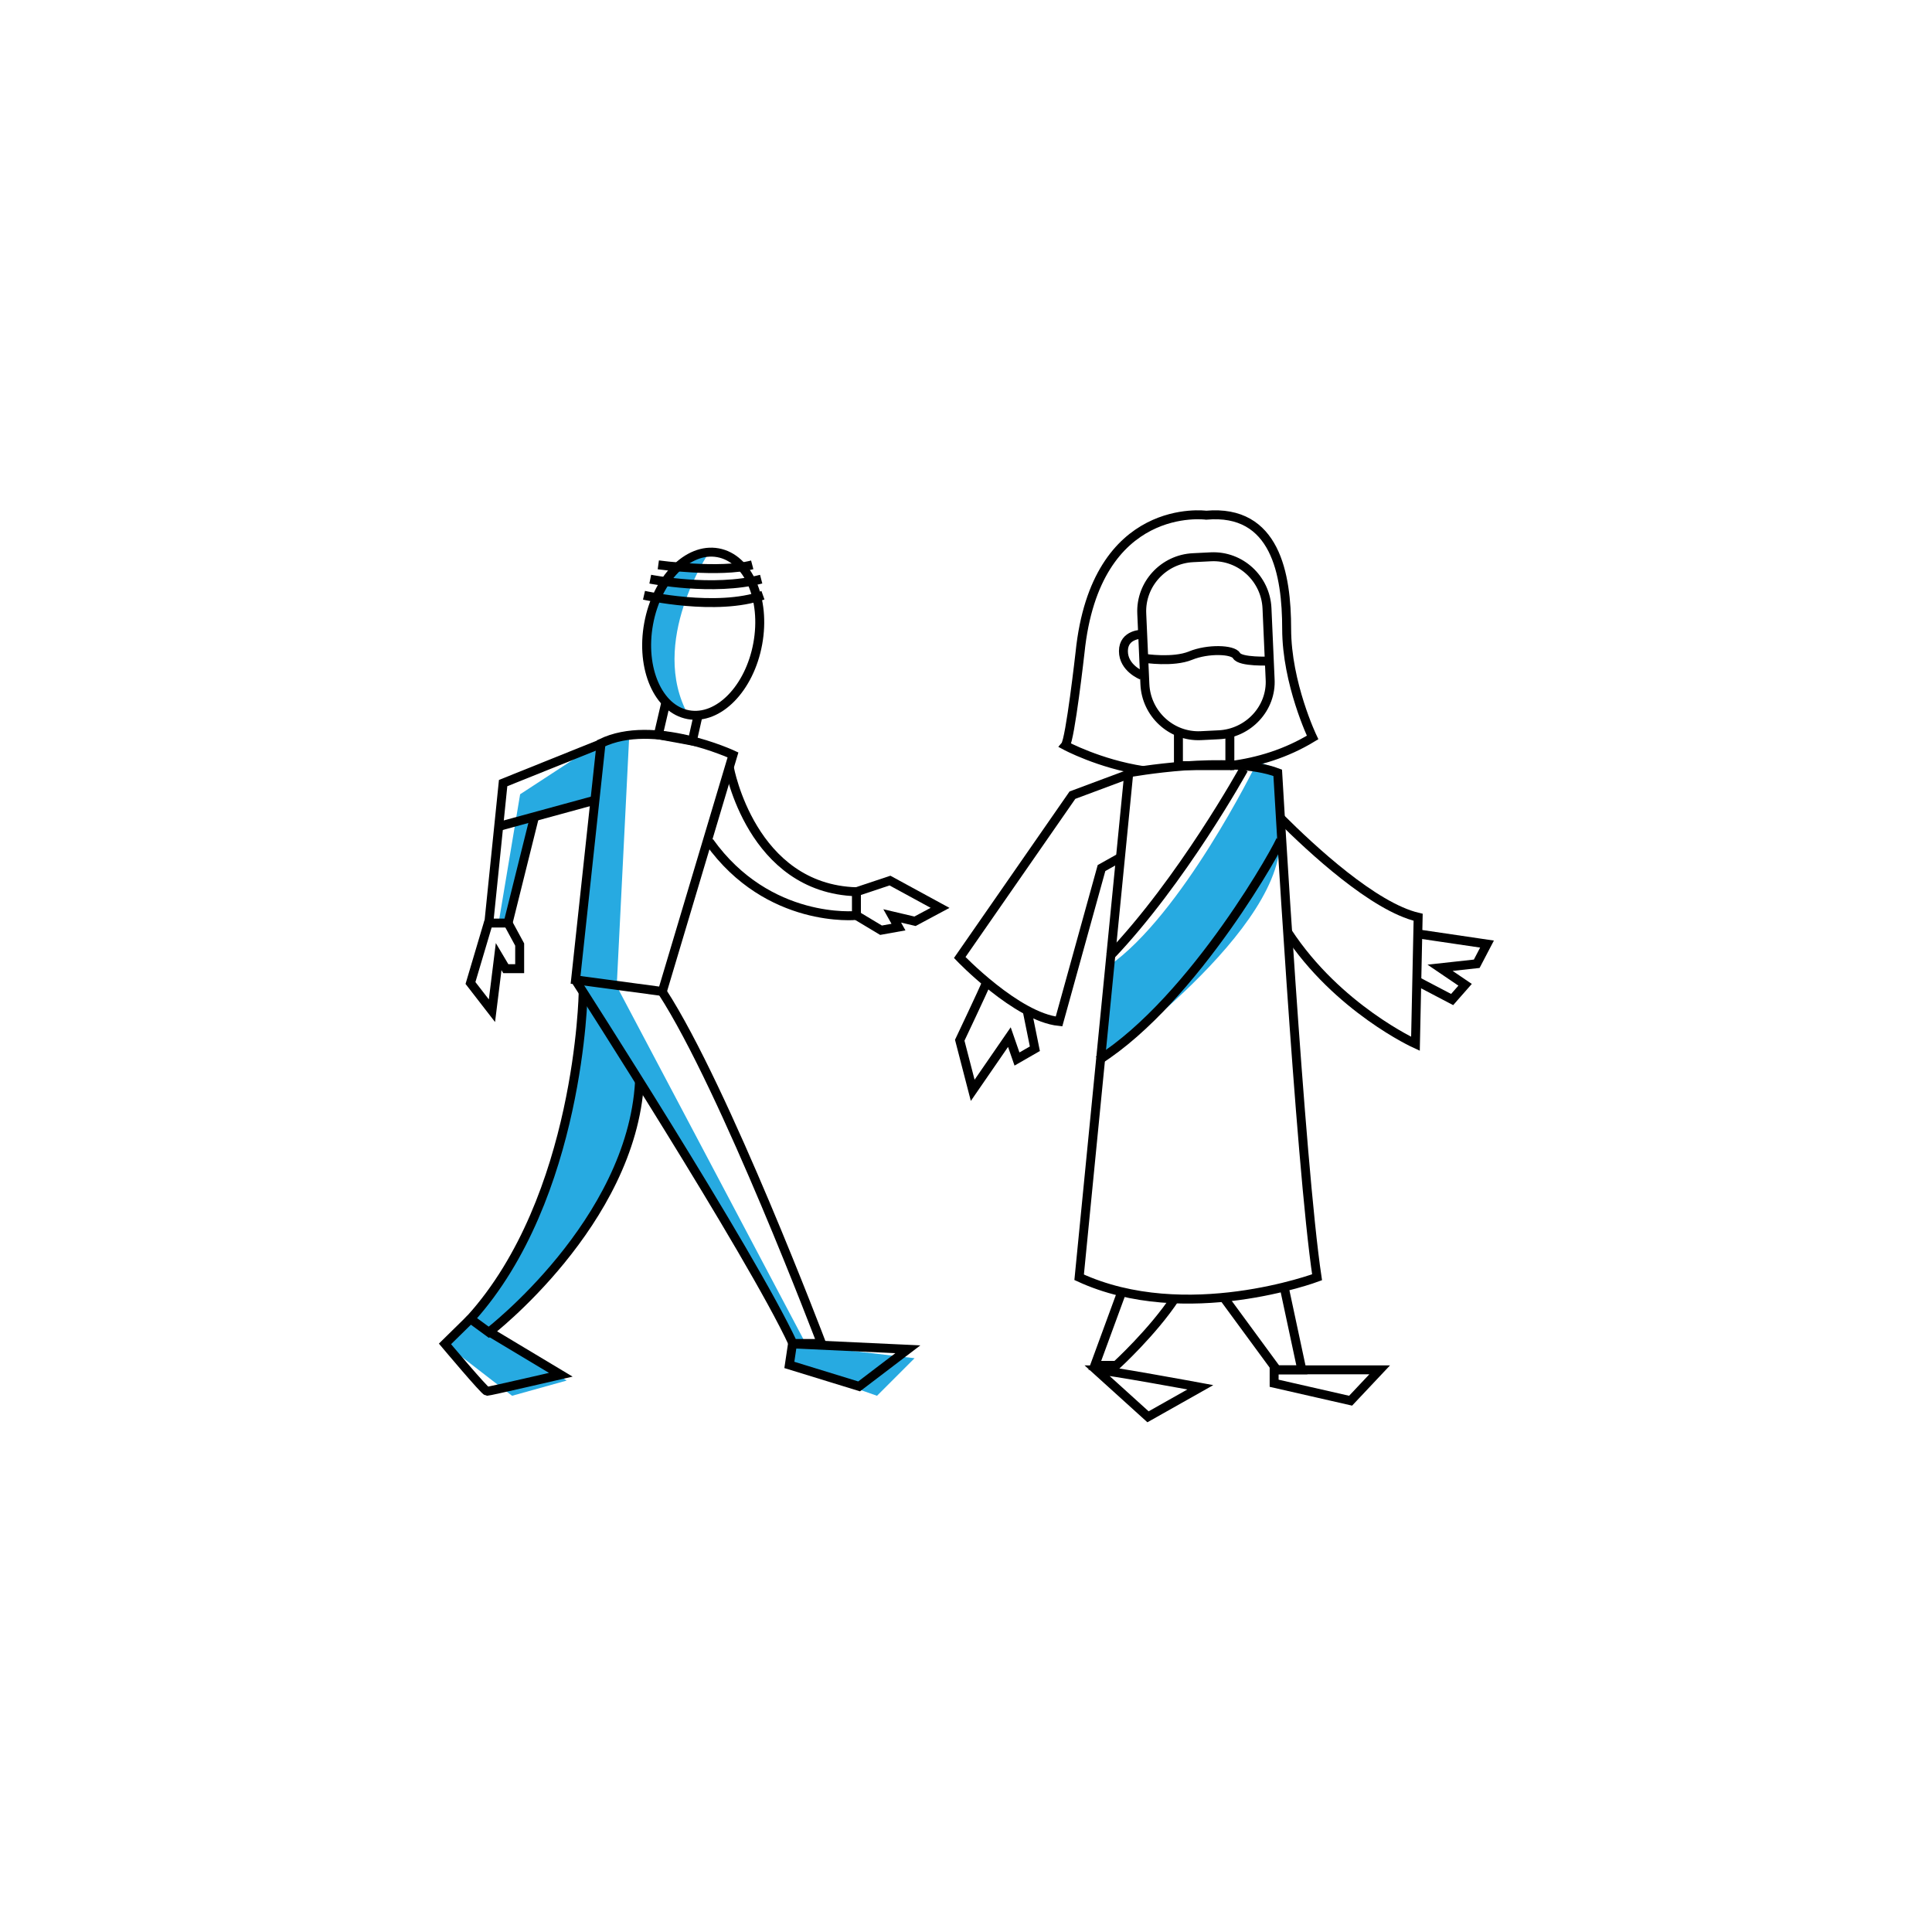 <?xml version="1.0" encoding="utf-8"?>
<!-- Generator: Adobe Illustrator 21.0.0, SVG Export Plug-In . SVG Version: 6.00 Build 0)  -->
<!DOCTYPE svg PUBLIC "-//W3C//DTD SVG 1.0//EN" "http://www.w3.org/TR/2001/REC-SVG-20010904/DTD/svg10.dtd">
<svg version="1.0" id="Layer_1" xmlns="http://www.w3.org/2000/svg" xmlns:xlink="http://www.w3.org/1999/xlink" x="0px" y="0px"
	 width="432px" height="432px" viewBox="0 0 432 432" enable-background="new 0 0 432 432" xml:space="preserve">
<g id="Layer_2">
	<path fill="#27AAE1" d="M280.7,171.2c0,0-16.4,33.4-32.8,44.8l-2.5,21.9c0,0,43.1-30.6,40.7-51.6c-0.2-1.4-0.9-14.6-0.9-14.6
		l-4.8-1.6"/>
	<path fill="#27AAE1" d="M158.5,123.6c0,0-13.6,20-4.6,36.3c0,0-12.7-7.3-8.9-20.3C148.9,126.5,156.5,123.5,158.5,123.6z"/>
	<path fill="#27AAE1" d="M140.7,164.5l-2.8,56l42.3,80h-3c0,0-26.2-48.3-33.4-57.1l-0.9-1.4l-1,7.5c0,0-5.4,21.2-14.8,30.1
		s-16.4,18.3-16.4,18.3l16,10.8l-12.2,3.4l-15-11.6c0,0,13.6-14.3,16.8-21.8c3.2-7.5,10.2-27.2,11.4-34.5c1.2-7.3,2.9-21.9,2.9-21.9
		l-2-3.1l4.4-40.4l-13.6,3.8l-5.9,23.7h-2l4.8-28.7l16.7-10.9L140.7,164.5z"/>
	<polygon fill="#27AAE1" points="177.2,300.5 176.5,305.2 196.1,312.1 204.5,303.7 	"/>
</g>
<g id="Layer_1_1_">
	
		<ellipse transform="matrix(0.18 -0.984 0.984 0.18 -10.591 270.864)" fill="none" stroke="#000000" stroke-width="2" stroke-miterlimit="10" cx="157.2" cy="141.8" rx="18.4" ry="12.4"/>
	<path fill="none" stroke="#000000" stroke-width="2" stroke-miterlimit="10" d="M147.2,126.3c0,0,13.8,1.9,21,0"/>
	<path fill="none" stroke="#000000" stroke-width="2" stroke-miterlimit="10" d="M145.4,129.5c0,0,14,2.8,24.8,0"/>
	<path fill="none" stroke="#000000" stroke-width="2" stroke-miterlimit="10" d="M144,133.1c0,0,16.2,3.7,26.6,0"/>
	<polyline fill="none" stroke="#000000" stroke-width="2" stroke-miterlimit="10" points="148.9,157 147.2,164.3 154.8,165.7 
		156.2,159.5 	"/>
	<path fill="none" stroke="#000000" stroke-width="2" stroke-miterlimit="10" d="M163.9,168.8c0,0-17.8-8.3-29.5-2.6l-5.7,52.9
		l19.4,2.6L163.9,168.8z"/>
	<polyline fill="none" stroke="#000000" stroke-width="2" stroke-miterlimit="10" points="134.4,166.3 112.5,175.1 109.3,206.4 
		113.6,206.4 119.5,182.7 	"/>
	<line fill="none" stroke="#000000" stroke-width="2" stroke-miterlimit="10" x1="111.5" y1="184.8" x2="133.1" y2="178.9"/>
	<polyline fill="none" stroke="#000000" stroke-width="2" stroke-miterlimit="10" points="113.6,206.4 116.2,211.2 116.2,216.6 
		113.1,216.6 111.5,213.9 110,226 105.2,219.8 109.3,206 	"/>
	<path fill="none" stroke="#000000" stroke-width="2" stroke-miterlimit="10" d="M163.1,171.7c0,0,4.9,27,28.4,27.7v5.3
		c0,0-19.7,2-32.9-16.5"/>
	<polyline fill="none" stroke="#000000" stroke-width="2" stroke-miterlimit="10" points="191.5,199.4 199,196.9 210.2,203 
		204.6,206 199.5,204.8 200.9,207.3 197,208 191.5,204.7 	"/>
	<path fill="none" stroke="#000000" stroke-width="2" stroke-miterlimit="10" d="M128.7,219.2c0,0,39.2,61,48.6,81.2h6.4
		c0,0-21.6-57-35.6-78.6"/>
	<path fill="none" stroke="#000000" stroke-width="2" stroke-miterlimit="10" d="M130.4,221.9c0,0-0.7,45.9-25.2,73l4.1,3
		c0,0,31.9-24.5,33.7-56"/>
	<polygon fill="none" stroke="#000000" stroke-width="2" stroke-miterlimit="10" points="177.2,300.5 203,301.7 192.1,310 
		176.5,305.2 	"/>
	<path fill="none" stroke="#000000" stroke-width="2" stroke-miterlimit="10" d="M105.2,294.9l-5.7,5.6c0,0,8.9,10.6,9.4,10.6
		s16.5-3.7,16.5-3.7l-16-9.6"/>
	<path fill="none" stroke="#000000" stroke-width="2" stroke-miterlimit="10" d="M272.5,164.3l-4,0.2c-6.6,0.3-12.2-4.9-12.5-11.5
		l-0.7-15.8c-0.3-6.6,4.9-12.2,11.5-12.5l4-0.2c6.6-0.3,12.2,4.9,12.5,11.5l0.7,15.8C284.4,158.4,279.1,164,272.5,164.3z"/>
	<path fill="none" stroke="#000000" stroke-width="2" stroke-miterlimit="10" d="M255.9,147.2c0,0,6.4,1,10.3-0.6s9.5-1.4,10.3,0
		c0.8,1.5,7.4,1.2,7.4,1.2"/>
	<path fill="none" stroke="#000000" stroke-width="2" stroke-miterlimit="10" d="M255.5,141.8c0,0-4.3-0.1-4.3,3.8
		c0,3.8,4.1,5.4,4.1,5.4"/>
	<path fill="none" stroke="#000000" stroke-width="2" stroke-miterlimit="10" d="M275,171.2c6.3-0.8,12.6-2.7,18.5-6.3
		c0,0-5.8-12.1-5.8-24.3s-2.5-26.8-18-25.4c0,0-24.7-3.4-28.2,30.7c0,0-2.2,19.5-3.3,20.8c0,0,7.6,4.1,17.4,5.6"/>
	<polyline fill="none" stroke="#000000" stroke-width="2" stroke-miterlimit="10" points="263.5,163.6 263.5,171.2 275,171.2 
		275,163.9 	"/>
	<path fill="none" stroke="#000000" stroke-width="2" stroke-miterlimit="10" d="M252.4,172.8c0,0,22.5-4.1,33.3,0
		c0,0,5,87.5,8.8,112.8c0,0-29.4,11-53.2,0L252.4,172.8z"/>
	<path fill="none" stroke="#000000" stroke-width="2" stroke-miterlimit="10" d="M252.4,173.1c-5.9,2.2-12.6,4.7-12.6,4.7
		l-25.2,36.3c0,0,12.7,13.3,22.2,14.3l9.5-34.3c0,0,1.8-1,4.1-2.3"/>
	<path fill="none" stroke="#000000" stroke-width="2" stroke-miterlimit="10" d="M220.4,220.1c-0.3,0.9-5.8,12.5-5.8,12.5l2.9,11.2
		l8.2-11.9l1.7,4.9l4-2.3l-1.7-8.4"/>
	<path fill="none" stroke="#000000" stroke-width="2" stroke-miterlimit="10" d="M317.6,208.9c5.3,0.8,14.9,2.2,14.9,2.2l-2.3,4.4
		l-8.2,0.9l5.6,3.8l-2.9,3.3l-8.2-4.3"/>
	<path fill="none" stroke="#000000" stroke-width="2" stroke-miterlimit="10" d="M286.2,182.8c7.1,7.1,21,20,30.9,22.3l-0.6,28.3
		c0,0-17.4-7.9-28.6-25"/>
	<path fill="none" stroke="#000000" stroke-width="2" stroke-miterlimit="10" d="M278.1,172c0,0-13.8,25-30,41.9"/>
	<path fill="none" stroke="#000000" stroke-width="2" stroke-miterlimit="10" d="M286.5,187.4c0.1,0.8-19.3,36-40.9,49.7"/>
	<path fill="none" stroke="#000000" stroke-width="2" stroke-miterlimit="10" d="M250.6,289.5c-1.7,4.6-5.8,15.8-5.8,15.8h4.8
		c0,0,8.2-7.5,13.2-15.1"/>
	<polyline fill="none" stroke="#000000" stroke-width="2" stroke-miterlimit="10" points="273.9,290.5 285.5,306.3 291.1,306.3 
		287.1,287.6 	"/>
	<path fill="none" stroke="#000000" stroke-width="2" stroke-miterlimit="10" d="M245.1,306.3c2.2,0,23.3,3.9,23.3,3.9l-11.7,6.6
		L245.1,306.3z"/>
	<polygon fill="none" stroke="#000000" stroke-width="2" stroke-miterlimit="10" points="284.9,306.3 308.5,306.3 302,313.2 
		284.9,309.3 	"/>
</g>
<g id="Layer_3">
	<path fill="none" stroke="#27AAE1" stroke-width="20" stroke-miterlimit="10" stroke-opacity="0" d="M78.4,298.3
		c-1.9,2-0.8,5.6,1.5,7.1s5.2,1.6,8,1.6c11.3,0.1,22.5,0.1,33.8,0.2c-20.3,0.4-40.5,0.2-60.8-0.6c-6.4-0.3-13.1-0.7-18.5-4
		c45.4-6.2,91.4,2.8,137.2,4.3c-38.1-1.4-76.1-4.6-113.9-9.3c44.3-0.3,88.7-0.5,133-0.8c-43.2-0.9-86.6-1.8-129.1-9.3
		c42-4.5,84.3-4.3,126.6-4.1c-46.2-4.6-92.4-9.2-138.6-13.8c48.4,1.9,96.7,3.8,145.1,5.7c-30.7-9.3-62.3-14.9-93.9-20.5
		c41,0,82.1,0.5,123.1,1.7c-44.2-5.3-88.3-10.5-132.5-15.7c48,1,96,1.9,144,2.8c-58.8-3.1-117.8-6.3-175.6-17.6
		c69.9-0.3,139.4,11.7,209.3,10.4c-46.9-7.1-95.6-2.9-141.2-16.3c55.7,0.4,111.5,0.7,167.3,1.1c-62.9-12.6-128.1-5.7-191.7-14.2
		c56,1.5,111.9,5.2,167.6,11.1c-43.2,0.2-86.3-2.6-129.1-8.4c-11.6-1.6-23.5-3.5-33.6-9.5c54-0.6,108-0.6,162,0.1
		c-9.2-4.1-19.4-5.1-29.4-5.9c-43.9-3.6-87.9-4.5-131.9-3.9c-12.8,0.2-25.8,0.5-38.4-2.1c9.2-1.9,18.7-1.8,28.1-1.7
		c61.7,0.8,123.4,3,185,6.6c-60.1-15.9-125.3-1.1-184.8-18.8c9.8-4.6,21.1-4.7,31.9-4.5c59.2,1.3,118.2,9.4,176.6,19.5
		c-8.7-7.1-20.4-9-31.5-10.6c-49.4-6.9-99.3-10.2-149.1-10.6c-18.5-0.1-37.3,0.1-55.2-4.6c61.5-1.3,123-1.9,184.5-1.9
		c-55.3-3.4-110.5-7.6-165.6-12.5c46.2,2.4,92.5,2.9,138.7,1.6c-50.2-4.1-100.4-8.1-150.6-12.2c58.5,1.1,117.1,2.2,175.6,3.3
		c-57.1-6.2-114.3-12.4-171.8-13c36.1-0.3,72.2-0.5,108.3-0.8c-33.7-2.9-67.3-7.5-100.6-13.8c52.4,2.4,104.8,3.2,157.3,2.6"/>
</g>
</svg>
